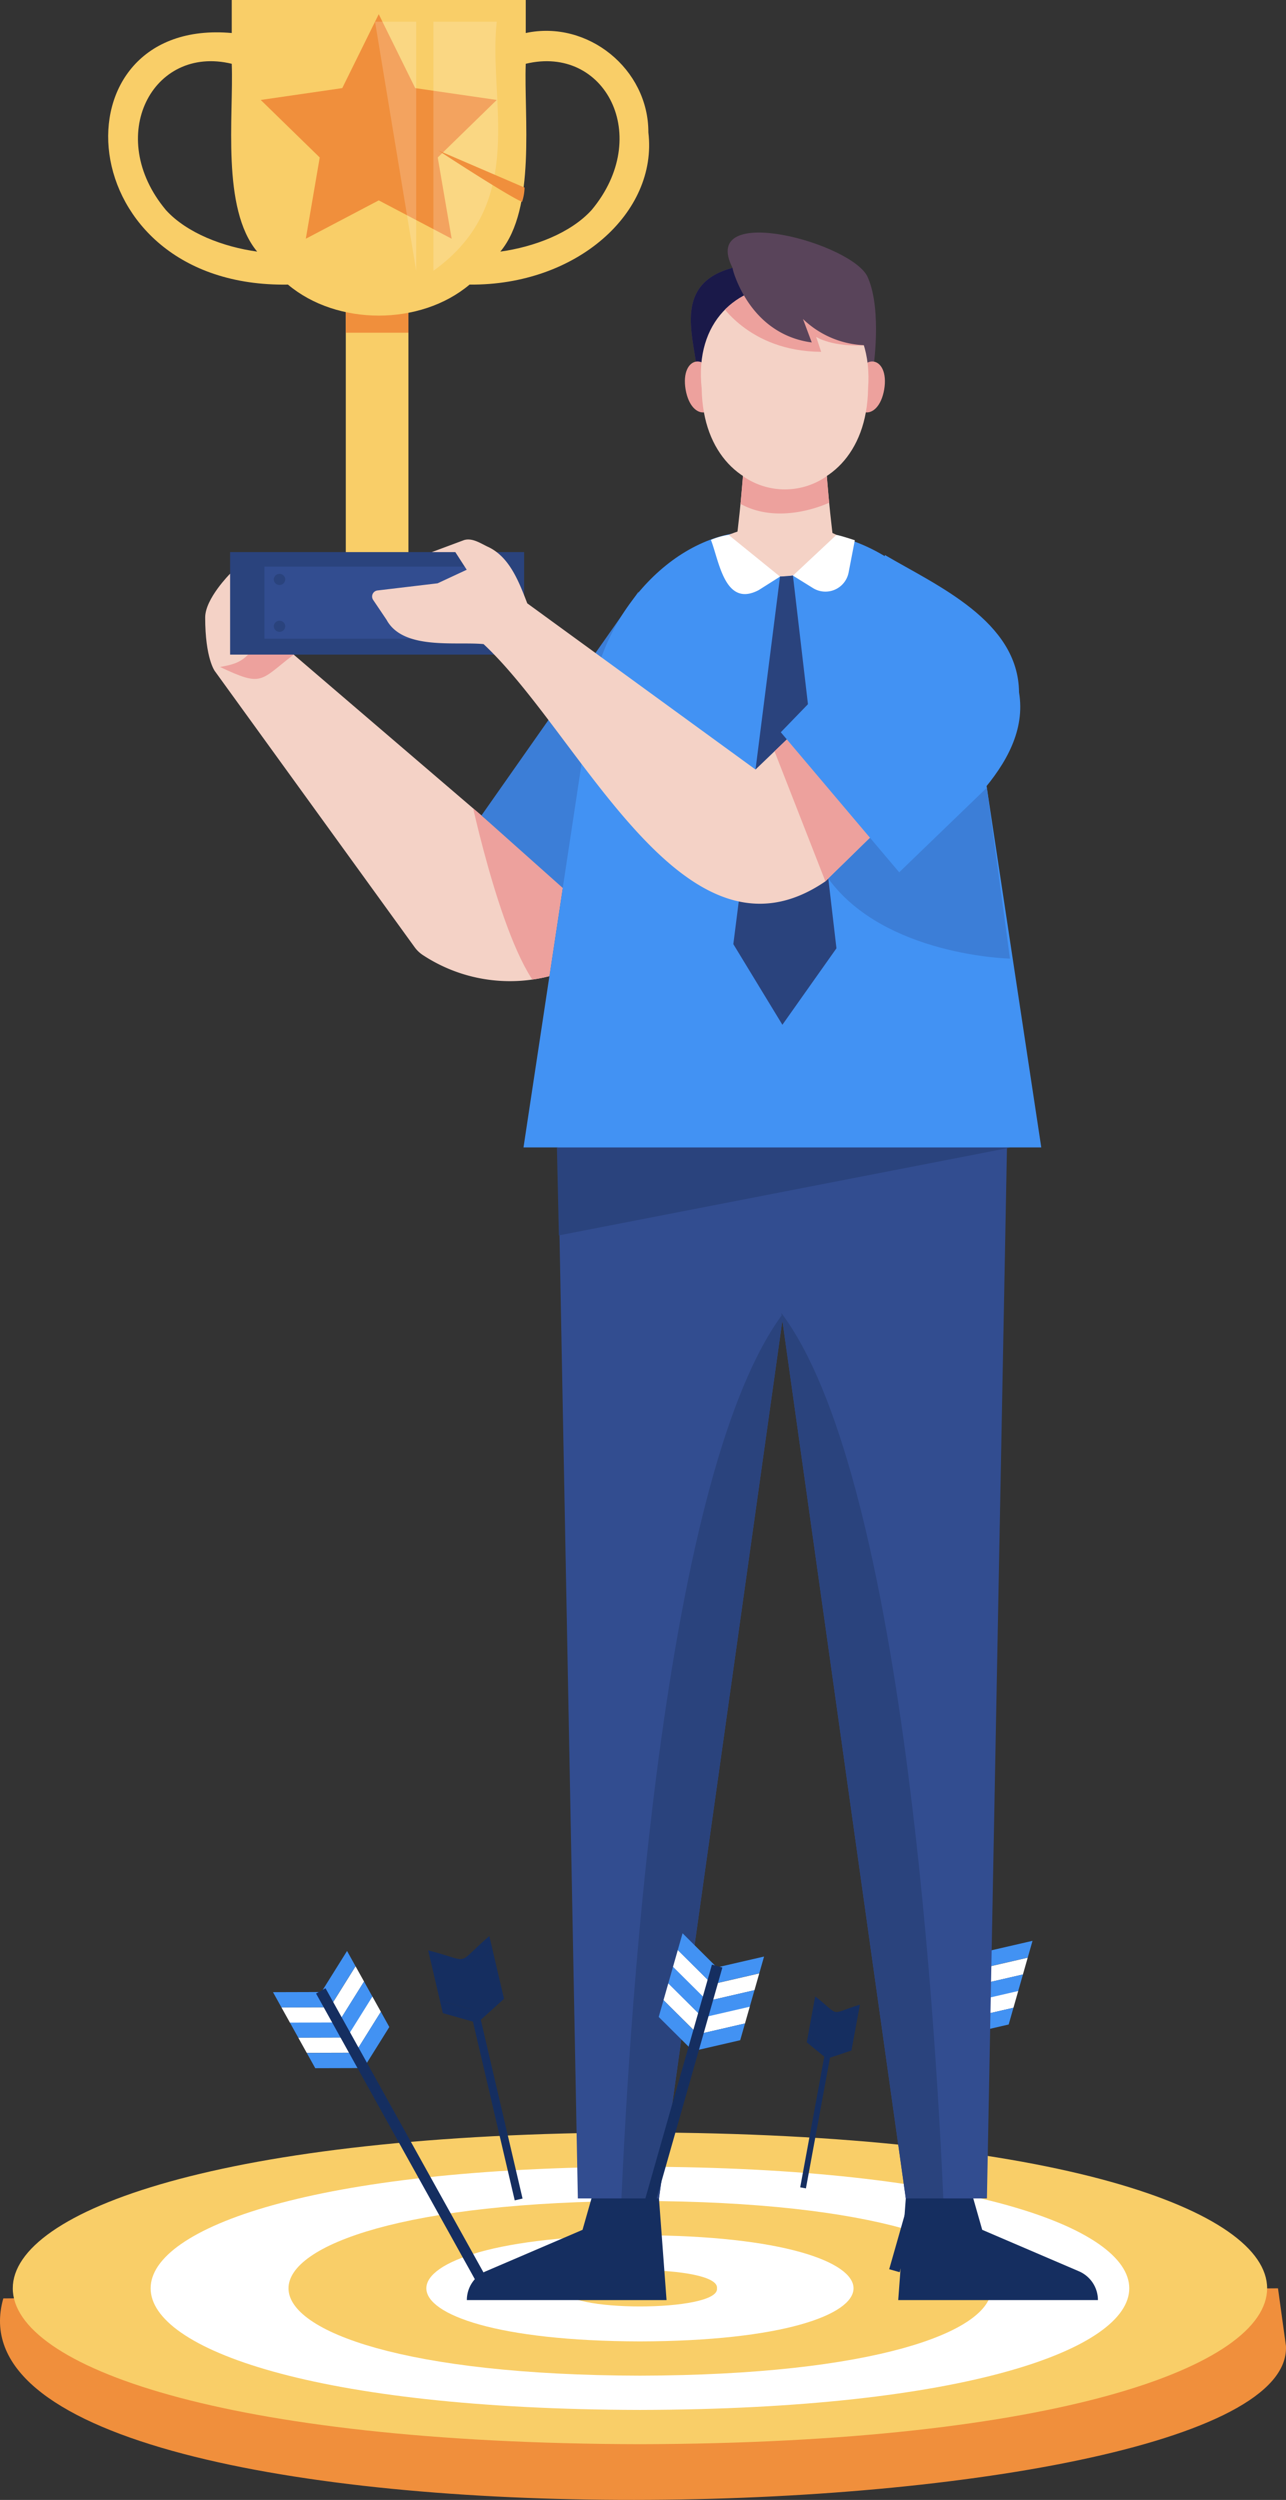 <svg xmlns="http://www.w3.org/2000/svg" xmlns:xlink="http://www.w3.org/1999/xlink" width="295.5" height="574.197" viewBox="0 0 295.5 574.197">
  <rect x="0" y="0" width="295.5" height="574.197" fill="#333333" stroke="none"/>
  <defs>
    <clipPath id="clip-path">
      <path id="Trazado_158873" data-name="Trazado 158873" d="M1331.314,611.615l-71.052-60.851-8.981,11.611,45.908,63.413a7.24,7.24,0,0,0,1.881,1.8h0a36.389,36.389,0,0,0,29.093,4.853Z" transform="translate(-1251.281 -550.764)" fill="#f4d2c6"/>
    </clipPath>
    <clipPath id="clip-path-2">
      <path id="Trazado_158877" data-name="Trazado 158877" d="M1432.017,747.094l5.288,277.2h18.641l39.068-277.822Z" transform="translate(-1432.017 -746.471)" fill="#324d90"/>
    </clipPath>
    <clipPath id="clip-path-3">
      <path id="Trazado_158881" data-name="Trazado 158881" d="M1591.2,747.094l-5.289,277.2h-18.641L1528.2,746.471Z" transform="translate(-1528.203 -746.471)" fill="#324d90"/>
    </clipPath>
    <clipPath id="clip-path-4">
      <path id="Trazado_158886" data-name="Trazado 158886" d="M1505.7,375.9c-.978-8.138-5.163-19.63,8.185-23.2-7.847-15.378,28.2-5.563,31.154,2.353,3.226,7.572,1.179,20.845,1.179,20.845Z" transform="translate(-1504.304 -344.592)" fill="#59445a"/>
    </clipPath>
    <clipPath id="clip-path-5">
      <path id="Trazado_158891" data-name="Trazado 158891" d="M1548.071,396.548c-.476,30.6-37.761,30.592-38.234,0C1506.447,365.229,1550.449,364.923,1548.071,396.548Z" transform="translate(-1509.651 -372.944)" fill="#f4d2c6"/>
    </clipPath>
    <clipPath id="clip-path-6">
      <rect id="Rectángulo_36651" data-name="Rectángulo 36651" width="14.394" height="70.43" fill="#f9ce68"/>
    </clipPath>
    <clipPath id="clip-path-7">
      <path id="Trazado_158911" data-name="Trazado 158911" d="M1439.109,545.057,1423,560.526l-52.445-38.169h0c-1.875-4.837-4.063-10.767-9.158-13.038-1.667-.805-3.524-2.053-5.376-1.49l-7.4,2.755h5.4l2.618,4.056-6.688,3.112-13.811,1.642a1.4,1.4,0,0,0-1,2.173l3.085,4.577c3.8,7,15.836,4.962,22.282,5.572,22.645,21.131,46.093,76.676,78.54,54.5l21.065-20.592Z" transform="translate(-1334.91 -507.688)" fill="#f4d2c6"/>
    </clipPath>
  </defs>
  <g id="Grupo_112885" data-name="Grupo 112885" transform="translate(-857.323 33.875)">
    <g id="Grupo_112841" data-name="Grupo 112841" transform="translate(857.323 455.915)">
      <path id="Trazado_158842" data-name="Trazado 158842" d="M1152.811,1473.352c2.267,45-312.926,52.961-294.729-10.9l292.9-2.323Z" transform="translate(-857.323 -1424.325)" fill="#f08f3c"/>
      <g id="Grupo_112840" data-name="Grupo 112840" transform="translate(2.936)">
        <path id="Trazado_158843" data-name="Trazado 158843" d="M1014.877,1367.841c-192.153-.438-192.15-71.173,0-71.609C1207.029,1296.67,1207.026,1367.4,1014.877,1367.841Z" transform="translate(-870.763 -1296.232)" fill="#f9ce68"/>
        <path id="Trazado_158844" data-name="Trazado 158844" d="M1128.209,1388.127c-149.915-.342-149.912-55.528,0-55.868C1278.123,1332.6,1278.121,1387.787,1128.209,1388.127Z" transform="translate(-984.096 -1324.389)" fill="#fff"/>
        <path id="Trazado_158845" data-name="Trazado 158845" d="M1241.54,1408.414c-107.677-.246-107.675-39.883,0-40.127C1349.217,1368.531,1349.216,1408.169,1241.54,1408.414Z" transform="translate(-1097.427 -1352.546)" fill="#f9ce68"/>
        <path id="Trazado_158846" data-name="Trazado 158846" d="M1354.872,1428.7c-65.439-.149-65.438-24.238,0-24.387C1420.311,1404.462,1420.31,1428.552,1354.872,1428.7Z" transform="translate(-1210.759 -1380.702)" fill="#fff"/>
        <path id="Trazado_158847" data-name="Trazado 158847" d="M1484.795,1445.222c.69,5.556-36.1,5.556-35.4,0C1448.7,1439.666,1485.488,1439.666,1484.795,1445.222Z" transform="translate(-1322.98 -1409.418)" fill="#f9ce68"/>
      </g>
    </g>
    <g id="Grupo_112846" data-name="Grupo 112846" transform="translate(1061.646 406.563)">
      <g id="Grupo_112845" data-name="Grupo 112845" transform="translate(0)">
        <g id="Grupo_112844" data-name="Grupo 112844" transform="translate(0)">
          <g id="Grupo_112842" data-name="Grupo 112842" transform="translate(8.726)">
            <path id="Trazado_158848" data-name="Trazado 158848" d="M1841.2,1148.135l-1.1,3.854-7.527-7.482,1.1-3.854Z" transform="translate(-1832.578 -1125.289)" fill="#4292f3"/>
            <path id="Trazado_158849" data-name="Trazado 158849" d="M1846.266,1130.386l-1.1,3.854-7.527-7.481,1.1-3.854Z" transform="translate(-1836.534 -1111.417)" fill="#fff"/>
            <path id="Trazado_158850" data-name="Trazado 158850" d="M1851.283,1112.8l-1.1,3.854-7.527-7.481,1.1-3.854Z" transform="translate(-1840.455 -1097.669)" fill="#4292f3"/>
            <path id="Trazado_158851" data-name="Trazado 158851" d="M1856.247,1095.391l-1.1,3.854-7.527-7.481,1.1-3.854Z" transform="translate(-1844.335 -1084.067)" fill="#fff"/>
            <path id="Trazado_158852" data-name="Trazado 158852" d="M1861.264,1077.8l-1.1,3.854-7.527-7.481,1.1-3.854Z" transform="translate(-1848.256 -1070.319)" fill="#4292f3"/>
          </g>
          <g id="Grupo_112843" data-name="Grupo 112843" transform="translate(17.112 5.341)">
            <path id="Trazado_158853" data-name="Trazado 158853" d="M1901.367,1098.623l1.1-3.854-10.341,2.385-1.1,3.854Z" transform="translate(-1886.644 -1094.769)" fill="#4292f3"/>
            <path id="Trazado_158854" data-name="Trazado 158854" d="M1896.3,1116.372l1.1-3.854-10.341,2.385-1.1,3.854Z" transform="translate(-1882.687 -1108.641)" fill="#fff"/>
            <path id="Trazado_158855" data-name="Trazado 158855" d="M1891.287,1133.963l1.1-3.854-10.341,2.385-1.1,3.854Z" transform="translate(-1878.766 -1122.388)" fill="#4292f3"/>
            <path id="Trazado_158856" data-name="Trazado 158856" d="M1886.324,1151.367l1.1-3.854-10.341,2.385-1.1,3.854Z" transform="translate(-1874.887 -1135.991)" fill="#fff"/>
            <path id="Trazado_158857" data-name="Trazado 158857" d="M1881.307,1168.958l1.1-3.854-10.341,2.385-1.1,3.854Z" transform="translate(-1870.966 -1149.739)" fill="#4292f3"/>
          </g>
          <rect id="Rectángulo_36647" data-name="Rectángulo 36647" width="76.487" height="2.492" transform="matrix(0.274, -0.962, 0.962, 0.274, 0, 80.772)" fill="#152e60"/>
        </g>
      </g>
    </g>
    <g id="Grupo_112851" data-name="Grupo 112851" transform="translate(920.05 414.233)">
      <g id="Grupo_112850" data-name="Grupo 112850" transform="translate(0)">
        <g id="Grupo_112849" data-name="Grupo 112849">
          <g id="Grupo_112847" data-name="Grupo 112847" transform="translate(0 9.433)">
            <path id="Trazado_158858" data-name="Trazado 158858" d="M1190.624,1212.53l1.948,3.5-10.612.032-1.948-3.5Z" transform="translate(-1172.246 -1198.567)" fill="#4292f3"/>
            <path id="Trazado_158859" data-name="Trazado 158859" d="M1181.653,1196.4l1.948,3.5-10.612.032-1.948-3.5Z" transform="translate(-1165.235 -1185.96)" fill="#fff"/>
            <path id="Trazado_158860" data-name="Trazado 158860" d="M1172.762,1180.414l1.948,3.5-10.612.032-1.948-3.5Z" transform="translate(-1158.286 -1173.467)" fill="#4292f3"/>
            <path id="Trazado_158861" data-name="Trazado 158861" d="M1163.966,1164.6l1.948,3.5-10.612.032-1.948-3.5Z" transform="translate(-1151.411 -1161.105)" fill="#fff"/>
            <path id="Trazado_158862" data-name="Trazado 158862" d="M1155.075,1148.611l1.948,3.5-10.612.032-1.948-3.5Z" transform="translate(-1144.463 -1148.611)" fill="#4292f3"/>
          </g>
          <g id="Grupo_112848" data-name="Grupo 112848" transform="translate(11.393)">
            <path id="Trazado_158863" data-name="Trazado 158863" d="M1204.19,1108.933l-1.948-3.5-5.625,9,1.948,3.5Z" transform="translate(-1196.616 -1105.43)" fill="#4292f3"/>
            <path id="Trazado_158864" data-name="Trazado 158864" d="M1213.161,1125.063l-1.948-3.5-5.625,9,1.948,3.5Z" transform="translate(-1203.628 -1118.037)" fill="#fff"/>
            <path id="Trazado_158865" data-name="Trazado 158865" d="M1222.052,1141.049l-1.948-3.5-5.625,9,1.948,3.5Z" transform="translate(-1210.576 -1130.531)" fill="#4292f3"/>
            <path id="Trazado_158866" data-name="Trazado 158866" d="M1230.848,1156.866l-1.948-3.5-5.625,9,1.948,3.5Z" transform="translate(-1217.451 -1142.892)" fill="#fff"/>
            <path id="Trazado_158867" data-name="Trazado 158867" d="M1239.739,1172.852l-1.948-3.5-5.625,9,1.948,3.5Z" transform="translate(-1224.4 -1155.386)" fill="#4292f3"/>
          </g>
          <rect id="Rectángulo_36648" data-name="Rectángulo 36648" width="76.487" height="2.492" transform="matrix(-0.486, -0.874, 0.874, -0.486, 47.068, 76.626)" fill="#152e60"/>
        </g>
      </g>
    </g>
    <path id="Trazado_158868" data-name="Trazado 158868" d="M1319.792,1108.983l5.336-4.816-2.692-11.512-5.34,4.8,5.336-4.816-.677-2.892c-8.078,6.954-3.748,5.924-14.052,3.286l2.692,11.512,6.918,1.951,0,.017-6.918-1.951.677,2.892,6.918,1.951,9.6,41.057,1.8-.421Z" transform="translate(-351.992 -678.939)" fill="#152e60"/>
    <path id="Trazado_158869" data-name="Trazado 158869" d="M1705.851,1167.273l4.935-1.648c.486-2.637,1.065-5.779,1.551-8.416l-4.933,1.636,4.935-1.648.39-2.114c-7.323,2.271-4.25,2.824-10.273-1.893-.486,2.637-1.065,5.78-1.551,8.416l4.024,3.3,0,.013-4.024-3.3-.389,2.114,4.023,3.3-5.53,30.016,1.315.242Z" transform="translate(-657.813 -728.523)" fill="#152e60"/>
    <path id="Trazado_158870" data-name="Trazado 158870" d="M1248.369,548.24s-2.218-2.91-2.217-12.324c0-4.332,5.729-10.05,5.729-10.05s5.547,4.364,5.547,4.952-1.275,14.9-1.863,15.786S1248.369,548.24,1248.369,548.24Z" transform="translate(-341.682 -427.97)" fill="#f4d2c6"/>
    <g id="Grupo_112879" data-name="Grupo 112879" transform="translate(882.178 -33.875)">
      <g id="Grupo_112853" data-name="Grupo 112853" transform="translate(24.51 142.533)">
        <path id="Trazado_158871" data-name="Trazado 158871" d="M1331.314,611.615l-71.052-60.851-8.981,11.611,45.908,63.413a7.24,7.24,0,0,0,1.881,1.8h0a36.389,36.389,0,0,0,29.093,4.853Z" transform="translate(-1251.281 -550.764)" fill="#f4d2c6"/>
        <g id="Grupo_112852" data-name="Grupo 112852" clip-path="url(#clip-path)">
          <path id="Trazado_158872" data-name="Trazado 158872" d="M1386.906,642.935s8.211,39.382,17.58,46.29h0l8.536-28.112Z" transform="translate(-1328.28 -603.092)" fill="#eda19d"/>
        </g>
      </g>
      <path id="Trazado_158874" data-name="Trazado 158874" d="M1429.091,535.4,1393,586.811l21.452,19.118Z" transform="translate(-1307.227 -399.506)" fill="#3c7ed7"/>
      <g id="Grupo_112860" data-name="Grupo 112860" transform="translate(82.417 227.131)">
        <g id="Grupo_112856" data-name="Grupo 112856">
          <g id="Grupo_112855" data-name="Grupo 112855" transform="translate(20.219)">
            <path id="Trazado_158875" data-name="Trazado 158875" d="M1432.017,747.094l5.288,277.2h18.641l39.068-277.822Z" transform="translate(-1432.017 -746.471)" fill="#324d90"/>
            <g id="Grupo_112854" data-name="Grupo 112854" clip-path="url(#clip-path-2)">
              <path id="Trazado_158876" data-name="Trazado 158876" d="M1504.436,918.712c-27.085,35.981-35.242,155.344-37.381,207.13h16.353l20.226-126.995.8-80.135" transform="translate(-1451.909 -844.257)" fill="#2a437d"/>
            </g>
          </g>
          <path id="Trazado_158878" data-name="Trazado 158878" d="M1413.883,1389.179l-2.057,7.207-22.221,9.523a7.2,7.2,0,0,0-4.363,6.617h45.889l-1.74-23.347Z" transform="translate(-1385.242 -1111.356)" fill="#152e60"/>
        </g>
        <g id="Grupo_112859" data-name="Grupo 112859" transform="translate(61.798)">
          <g id="Grupo_112858" data-name="Grupo 112858">
            <path id="Trazado_158879" data-name="Trazado 158879" d="M1591.2,747.094l-5.289,277.2h-18.641L1528.2,746.471Z" transform="translate(-1528.203 -746.471)" fill="#324d90"/>
            <g id="Grupo_112857" data-name="Grupo 112857" clip-path="url(#clip-path-3)">
              <path id="Trazado_158880" data-name="Trazado 158880" d="M1552.424,918.712c27.085,35.981,35.243,155.344,37.381,207.13h-16.352l-20.227-126.995-.8-80.135" transform="translate(-1541.954 -844.257)" fill="#2a437d"/>
            </g>
          </g>
          <path id="Trazado_158882" data-name="Trazado 158882" d="M1631.8,1389.179l2.057,7.207,22.221,9.523a7.2,7.2,0,0,1,4.364,6.617h-45.889l1.741-23.347Z" transform="translate(-1577.228 -1111.356)" fill="#152e60"/>
        </g>
        <path id="Trazado_158883" data-name="Trazado 158883" d="M1433.12,830.762h104.309l-103.855,20.182Z" transform="translate(-1412.423 -794.325)" fill="#2a437d"/>
      </g>
      <g id="Grupo_112868" data-name="Grupo 112868" transform="translate(132.517 53.411)">
        <g id="Grupo_112862" data-name="Grupo 112862" transform="translate(1.367)">
          <path id="Trazado_158884" data-name="Trazado 158884" d="M1505.7,375.9c-.978-8.138-5.163-19.63,8.185-23.2-7.847-15.378,28.2-5.563,31.154,2.353,3.226,7.572,1.179,20.845,1.179,20.845Z" transform="translate(-1504.304 -344.592)" fill="#59445a"/>
          <g id="Grupo_112861" data-name="Grupo 112861" clip-path="url(#clip-path-4)">
            <path id="Trazado_158885" data-name="Trazado 158885" d="M1510.561,363.342s.333,2.514,3.223,7.311h0l-9.343,15.047-3.339-.416c-3.565-11.463-5.948-18.763,9.459-21.942" transform="translate(-1500.983 -355.237)" fill="#1a1949"/>
          </g>
        </g>
        <g id="Grupo_112867" data-name="Grupo 112867" transform="translate(0 12.255)">
          <g id="Grupo_112863" data-name="Grupo 112863" transform="translate(0 17.36)">
            <path id="Trazado_158887" data-name="Trazado 158887" d="M1508.041,418.384c1.291,7.765-5.39,8.9-6.734,1.144C1500.015,411.763,1506.7,410.628,1508.041,418.384Z" transform="translate(-1501.142 -413.104)" fill="#eda19d"/>
            <path id="Trazado_158888" data-name="Trazado 158888" d="M1591.3,418.384c-1.293,7.765,5.389,8.9,6.733,1.144C1599.32,411.763,1592.639,410.628,1591.3,418.384Z" transform="translate(-1552.231 -413.104)" fill="#eda19d"/>
          </g>
          <g id="Grupo_112866" data-name="Grupo 112866" transform="translate(3.678)">
            <g id="Grupo_112865" data-name="Grupo 112865">
              <path id="Trazado_158889" data-name="Trazado 158889" d="M1548.071,396.548c-.476,30.6-37.761,30.592-38.234,0C1506.447,365.229,1550.449,364.923,1548.071,396.548Z" transform="translate(-1509.651 -372.944)" fill="#f4d2c6"/>
              <g id="Grupo_112864" data-name="Grupo 112864" clip-path="url(#clip-path-5)">
                <path id="Trazado_158890" data-name="Trazado 158890" d="M1519.074,373.846s6.663,11.588,23.565,11.684l-1.145-3.438s3.517,2.435,11.928,1.934h0l-5.722-13.774-23.44-1.814Z" transform="translate(-1515.001 -370.386)" fill="#eda19d"/>
              </g>
            </g>
            <path id="Trazado_158892" data-name="Trazado 158892" d="M1547.492,440.551h-19.816c2.391,6.824-2.825,41-2.825,41h25.466S1545.1,447.375,1547.492,440.551Z" transform="translate(-1518.28 -411.326)" fill="#f4d2c6"/>
          </g>
        </g>
        <path id="Trazado_158893" data-name="Trazado 158893" d="M1531.281,474.024a16.757,16.757,0,0,0,19.271,0l.539,6.1s-11.093,5.393-20.37.277Z" transform="translate(-1517.935 -418.075)" fill="#eda19d"/>
        <path id="Trazado_158894" data-name="Trazado 158894" d="M1527.821,366.841s3.758,13.559,17.621,15.417l-2.018-5.387a21.54,21.54,0,0,0,14.964,6.037C1555.237,365.764,1539.836,365.8,1527.821,366.841Z" transform="translate(-1516.288 -357.012)" fill="#59445a"/>
      </g>
      <g id="Grupo_112869" data-name="Grupo 112869" transform="translate(95.437 121.677)">
        <path id="Trazado_158895" data-name="Trazado 158895" d="M1518.791,541.687c-4.184-27.872-25.467-41.838-49.316-38.748-19.042-.7-36.2,18.668-38.571,38.779-.305,2.013-15.541,102.666-15.541,102.666h118.974Z" transform="translate(-1415.363 -502.517)" fill="#4292f3"/>
      </g>
      <path id="Trazado_158896" data-name="Trazado 158896" d="M1524.355,501.888c4.294,12.735,20.5,12.73,24.8,0C1549.15,501.888,1538.545,496.148,1524.355,501.888Z" transform="translate(-1381.804 -379.034)" fill="#f4d2c6"/>
      <path id="Trazado_158897" data-name="Trazado 158897" d="M1519.04,505.238l11.829,9.587-4.9,3.1c-7.812,4.107-9.081-6.708-10.979-11.531A17.161,17.161,0,0,1,1519.04,505.238Z" transform="translate(-1376.489 -382.385)" fill="#fff"/>
      <path id="Trazado_158898" data-name="Trazado 158898" d="M1558.578,514.6l4.606,2.858a5.427,5.427,0,0,0,8.191-3.583l1.428-7.4s-3.228-1.07-4.223-1.234Z" transform="translate(-1401.233 -382.385)" fill="#fff"/>
      <path id="Trazado_158899" data-name="Trazado 158899" d="M1537.628,527.116,1526.9,611.53l11.273,18.523,12.422-17.565-10-85.6Z" transform="translate(-1383.248 -394.676)" fill="#2a437d"/>
      <g id="Grupo_112876" data-name="Grupo 112876" transform="translate(0 0)">
        <g id="Grupo_112875" data-name="Grupo 112875">
          <g id="Grupo_112874" data-name="Grupo 112874" transform="translate(28.022 62.719)">
            <g id="Grupo_112871" data-name="Grupo 112871" transform="translate(26.581)">
              <rect id="Rectángulo_36649" data-name="Rectángulo 36649" width="14.394" height="70.43" fill="#f9ce68"/>
              <g id="Grupo_112870" data-name="Grupo 112870" clip-path="url(#clip-path-6)">
                <rect id="Rectángulo_36650" data-name="Rectángulo 36650" width="19.93" height="15.606" transform="translate(-2.673 -1.903)" fill="#f08f3c"/>
              </g>
            </g>
            <rect id="Rectángulo_36652" data-name="Rectángulo 36652" width="67.556" height="23.545" transform="translate(0 64.09)" fill="#2a437d"/>
            <rect id="Rectángulo_36653" data-name="Rectángulo 36653" width="51.776" height="16.553" transform="translate(7.89 67.43)" fill="#324d90"/>
            <g id="Grupo_112872" data-name="Grupo 112872" transform="translate(10.037 69.087)">
              <path id="Trazado_158900" data-name="Trazado 158900" d="M1285.257,527.229a1.317,1.317,0,0,1-2.633,0A1.317,1.317,0,0,1,1285.257,527.229Z" transform="translate(-1282.625 -525.948)" fill="#2a437d"/>
              <path id="Trazado_158901" data-name="Trazado 158901" d="M1285.257,552.127a1.317,1.317,0,0,1-2.633,0A1.317,1.317,0,0,1,1285.257,552.127Z" transform="translate(-1282.625 -540.083)" fill="#2a437d"/>
            </g>
            <g id="Grupo_112873" data-name="Grupo 112873" transform="translate(55.114 69.044)">
              <path id="Trazado_158902" data-name="Trazado 158902" d="M1389.538,527.13a1.317,1.317,0,0,1-2.632,0A1.317,1.317,0,0,1,1389.538,527.13Z" transform="translate(-1386.905 -525.849)" fill="#2a437d"/>
              <path id="Trazado_158903" data-name="Trazado 158903" d="M1389.538,552.028a1.317,1.317,0,0,1-2.632,0A1.317,1.317,0,0,1,1389.538,552.028Z" transform="translate(-1386.905 -539.985)" fill="#2a437d"/>
            </g>
          </g>
          <path id="Trazado_158904" data-name="Trazado 158904" d="M1318.71,251.452c.056-14.564-13.934-25.895-28.176-22.835v-7.585h-67.557v7.585c-41.449-3.7-37.838,58.606,12.911,57.782,11.272,9.5,30.464,9.5,41.736,0C1302.221,286.641,1320.909,269.875,1318.71,251.452Zm-110.856,17.832c-14.134-16.906-3.11-38.029,15.123-33.6.449,12.1-2.426,33.183,5.839,43.137C1221.075,277.754,1212.683,274.592,1207.854,269.284Zm97.8,0c-4.831,5.309-13.219,8.468-20.962,9.538,8.257-9.887,5.4-31.106,5.839-43.137C1308.759,231.258,1319.8,252.365,1305.657,269.284Z" transform="translate(-1194.581 -221.032)" fill="#f9ce68"/>
          <path id="Trazado_158905" data-name="Trazado 158905" d="M1302.8,228.567l8.379,16.978,18.736,2.723-13.558,13.216,3.2,18.661-16.758-8.81-16.759,8.81,3.2-18.661-13.558-13.216,18.736-2.723Z" transform="translate(-1240.627 -225.31)" fill="#f08f3c"/>
          <path id="Trazado_158906" data-name="Trazado 158906" d="M1367.476,232.567h14.553c-2.034,18.078,7.385,41.49-14.553,57.207Z" transform="translate(-1292.739 -227.581)" fill="#fff" opacity="0.18"/>
          <path id="Trazado_158907" data-name="Trazado 158907" d="M1345.9,232.567v57.215l-9.458-57.215Z" transform="translate(-1275.119 -227.581)" fill="#fff" opacity="0.18"/>
        </g>
        <path id="Trazado_158908" data-name="Trazado 158908" d="M1389.845,309.488l-19.861-8.546s15.55,10.187,19.282,11.823A11.354,11.354,0,0,0,1389.845,309.488Z" transform="translate(-1294.163 -266.399)" fill="#f08f3c"/>
      </g>
      <g id="Grupo_112878" data-name="Grupo 112878" transform="translate(60.66 123.913)">
        <path id="Trazado_158909" data-name="Trazado 158909" d="M1439.109,545.057,1423,560.526l-52.445-38.169h0c-1.875-4.837-4.063-10.767-9.158-13.038-1.667-.805-3.524-2.053-5.376-1.49l-7.4,2.755h5.4l2.618,4.056-6.688,3.112-13.811,1.642a1.4,1.4,0,0,0-1,2.173l3.085,4.577c3.8,7,15.836,4.962,22.282,5.572,22.645,21.131,46.093,76.676,78.54,54.5l21.065-20.592Z" transform="translate(-1334.91 -507.688)" fill="#f4d2c6"/>
        <g id="Grupo_112877" data-name="Grupo 112877" clip-path="url(#clip-path-7)">
          <path id="Trazado_158910" data-name="Trazado 158910" d="M1546.456,608.728l12.7,32.462,14.848-9.619-22.019-27.052Z" transform="translate(-1455.011 -562.662)" fill="#eda19d"/>
        </g>
      </g>
      <path id="Trazado_158912" data-name="Trazado 158912" d="M1552.134,556.648l27.205,32.169c10.295-10.58,30.435-24.127,27.536-41.344h0c-.138-16.383-18.865-24.505-30.824-31.536l-1.948,18.029Z" transform="translate(-1397.575 -388.458)" fill="#4292f3"/>
      <path id="Trazado_158913" data-name="Trazado 158913" d="M1577.384,660.448l9.582-9.365,6.709,7.933,20.141-19.431,5.307,39.252S1590.316,678.237,1577.384,660.448Z" transform="translate(-1411.91 -458.658)" fill="#3c7ed7"/>
      <path id="Trazado_158914" data-name="Trazado 158914" d="M1260.5,568.856c-1.985,2.041-4.017,2.381-6.456,2.843,9.831,4.624,9.063,3.22,16.919-2.843Z" transform="translate(-1228.34 -418.502)" fill="#eda19d"/>
    </g>
    <g id="Grupo_112884" data-name="Grupo 112884" transform="translate(999.958 410.172)">
      <g id="Grupo_112883" data-name="Grupo 112883" transform="translate(0)">
        <g id="Grupo_112882" data-name="Grupo 112882" transform="translate(0)">
          <g id="Grupo_112880" data-name="Grupo 112880" transform="translate(8.726)">
            <path id="Trazado_158915" data-name="Trazado 158915" d="M1558.82,1164.655l-1.1,3.854-7.527-7.481,1.1-3.854Z" transform="translate(-1550.194 -1141.809)" fill="#4292f3"/>
            <path id="Trazado_158916" data-name="Trazado 158916" d="M1563.883,1146.906l-1.1,3.854-7.527-7.481,1.1-3.854Z" transform="translate(-1554.151 -1127.937)" fill="#fff"/>
            <path id="Trazado_158917" data-name="Trazado 158917" d="M1568.9,1129.315l-1.1,3.854-7.527-7.481,1.1-3.854Z" transform="translate(-1558.072 -1114.189)" fill="#4292f3"/>
            <path id="Trazado_158918" data-name="Trazado 158918" d="M1573.864,1111.911l-1.1,3.854-7.526-7.481,1.1-3.854Z" transform="translate(-1561.951 -1100.587)" fill="#fff"/>
            <path id="Trazado_158919" data-name="Trazado 158919" d="M1578.881,1094.32l-1.1,3.854-7.527-7.481,1.1-3.854Z" transform="translate(-1565.872 -1086.839)" fill="#4292f3"/>
          </g>
          <g id="Grupo_112881" data-name="Grupo 112881" transform="translate(17.112 5.341)">
            <path id="Trazado_158920" data-name="Trazado 158920" d="M1618.983,1115.143l1.1-3.854-10.341,2.385-1.1,3.854Z" transform="translate(-1604.26 -1111.288)" fill="#4292f3"/>
            <path id="Trazado_158921" data-name="Trazado 158921" d="M1613.921,1132.892l1.1-3.854-10.341,2.385-1.1,3.854Z" transform="translate(-1600.304 -1125.16)" fill="#fff"/>
            <path id="Trazado_158922" data-name="Trazado 158922" d="M1608.9,1150.483l1.1-3.854-10.341,2.385-1.1,3.854Z" transform="translate(-1596.383 -1138.908)" fill="#4292f3"/>
            <path id="Trazado_158923" data-name="Trazado 158923" d="M1603.94,1167.887l1.1-3.854-10.341,2.385-1.1,3.854Z" transform="translate(-1592.503 -1152.51)" fill="#fff"/>
            <path id="Trazado_158924" data-name="Trazado 158924" d="M1598.923,1185.478l1.1-3.854-10.341,2.385-1.1,3.854Z" transform="translate(-1588.582 -1166.258)" fill="#4292f3"/>
          </g>
          <rect id="Rectángulo_36654" data-name="Rectángulo 36654" width="76.487" height="2.492" transform="matrix(0.274, -0.962, 0.962, 0.274, 0, 80.772)" fill="#152e60"/>
        </g>
      </g>
    </g>
  </g>
</svg>

